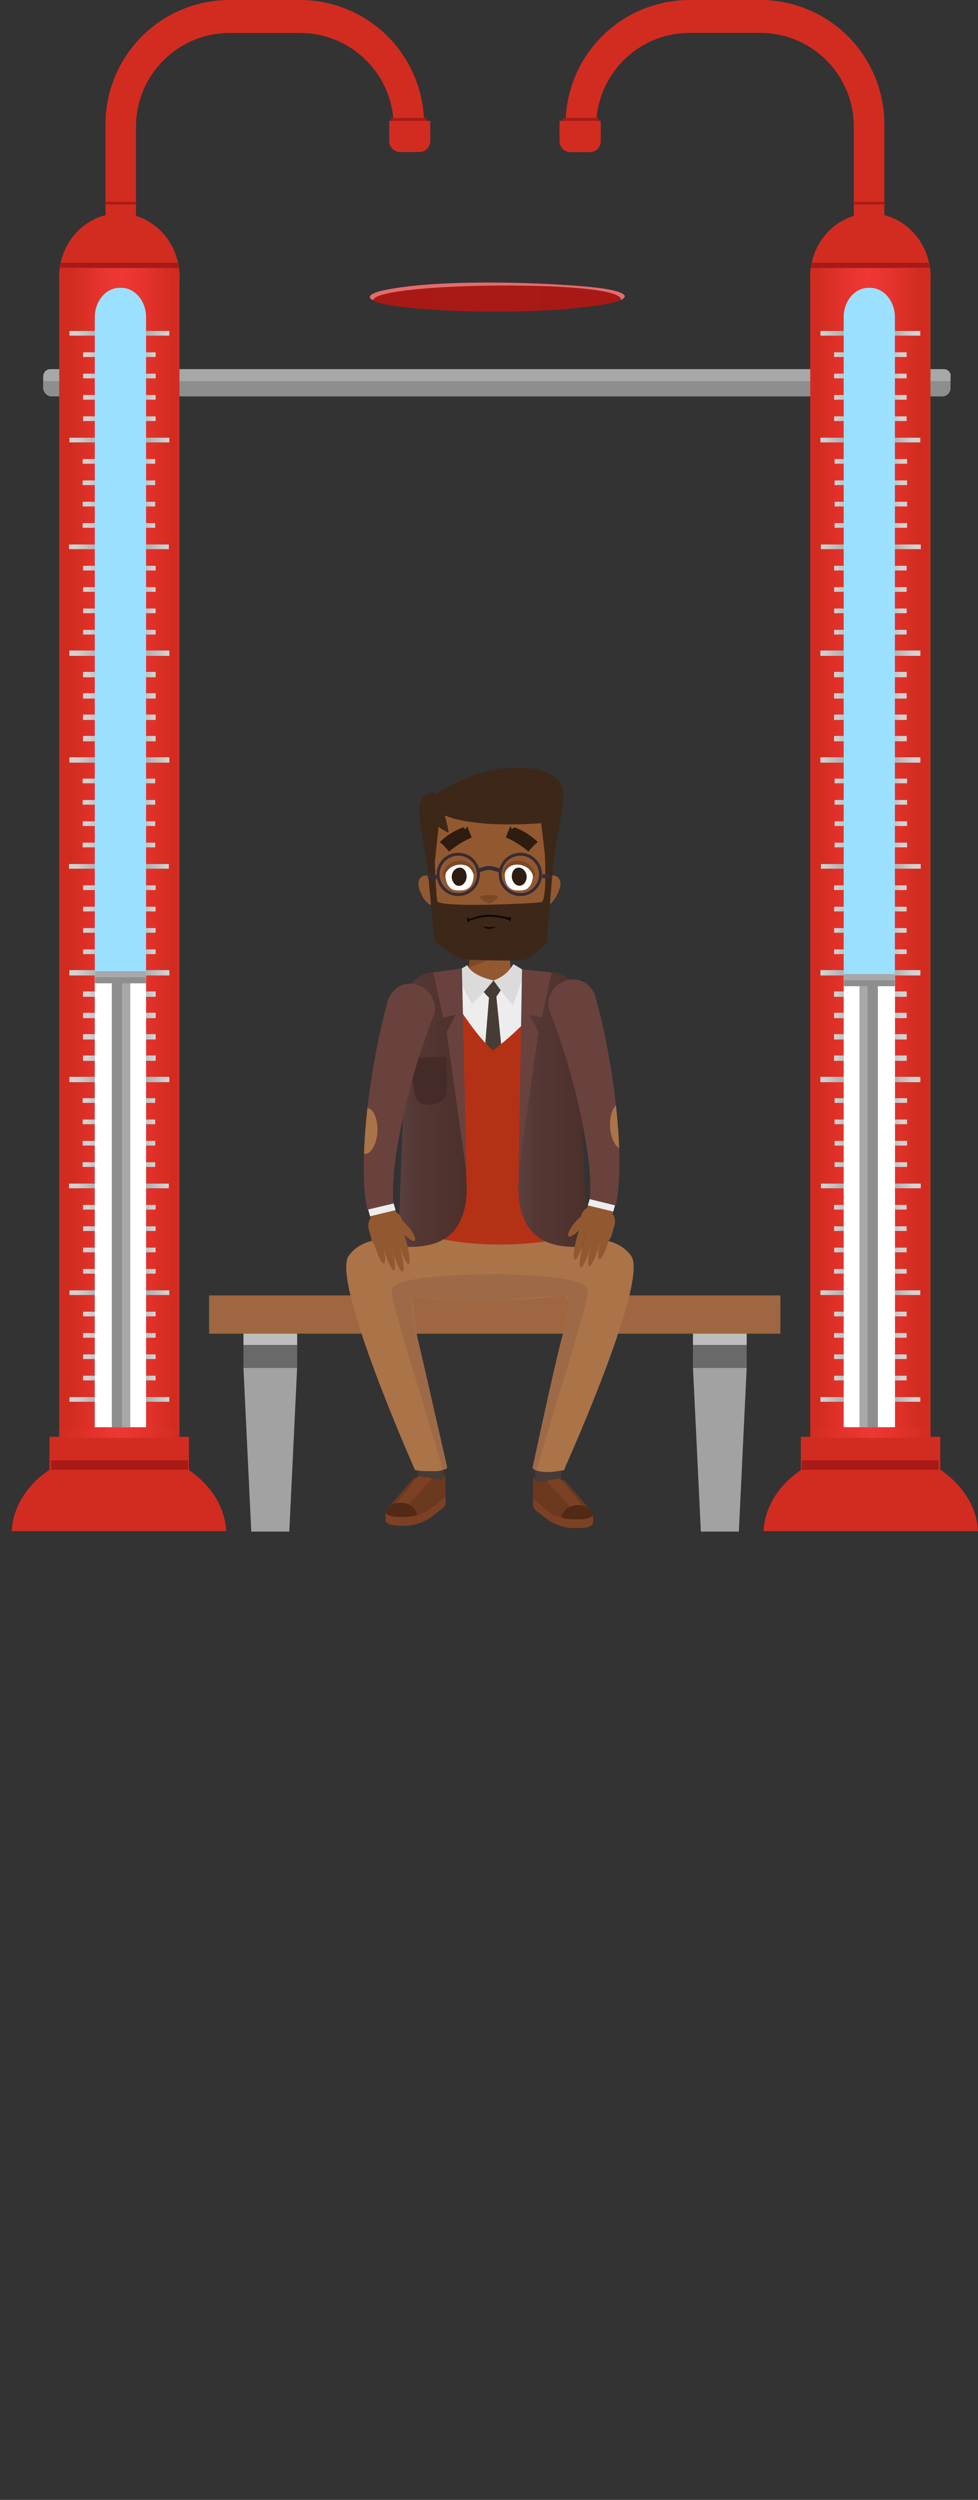 <svg xmlns="http://www.w3.org/2000/svg" xmlns:xlink="http://www.w3.org/1999/xlink" viewBox="0 0 332.11 848.17"><rect x="0" y="0" width="332.11" height="848.17" fill="#333333" stroke="none"/><defs><clipPath id="a"><path d="M210.87,101.44v.06c-.1.36-1.77.89-2.14,1a38.89,38.89,0,0,1-5.63,1.11c-28.22,4.14-71.94,1.48-76.12-1.62l-.16-.18c.87-4.83,52.68-6.34,74.28-3.51C206.71,99,210.37,100,210.87,101.44Z" style="fill:#a81a16"/></clipPath><linearGradient id="b" x1="-182.75" y1="288.95" x2="-148.36" y2="288.95" gradientTransform="matrix(1, 0, 0, -1, 460.49, 577.9)" gradientUnits="userSpaceOnUse"><stop offset="0.01" stop-color="#d22c20"/><stop offset="0.31" stop-color="#e7342e"/><stop offset="0.51" stop-color="#ef3733"/><stop offset="0.72" stop-color="#e6332d"/><stop offset="1" stop-color="#d22c20"/></linearGradient><linearGradient id="c" x1="311.62" y1="329.93" x2="278.86" y2="329.93" gradientUnits="userSpaceOnUse"><stop offset="0.05" stop-color="#d3d2d2"/><stop offset="0.37" stop-color="#9a9a9c"/><stop offset="0.64" stop-color="#9a9a9c"/><stop offset="1" stop-color="#d1d6d5"/></linearGradient><linearGradient id="d" x1="307.23" y1="337.17" x2="283.44" y2="337.17" xlink:href="#c"/><linearGradient id="e" x1="307.23" y1="344.42" x2="283.44" y2="344.42" xlink:href="#c"/><linearGradient id="f" x1="307.23" y1="351.66" x2="283.44" y2="351.66" xlink:href="#c"/><linearGradient id="g" x1="307.23" y1="358.9" x2="283.44" y2="358.9" xlink:href="#c"/><linearGradient id="h" x1="311.62" y1="366.15" x2="278.86" y2="366.15" xlink:href="#c"/><linearGradient id="i" x1="307.38" y1="373.39" x2="283.59" y2="373.39" xlink:href="#c"/><linearGradient id="j" x1="307.38" y1="380.63" x2="283.59" y2="380.63" xlink:href="#c"/><linearGradient id="k" x1="307.38" y1="387.88" x2="283.59" y2="387.88" xlink:href="#c"/><linearGradient id="l" x1="307.38" y1="395.12" x2="283.59" y2="395.12" xlink:href="#c"/><linearGradient id="m" x1="311.78" y1="402.37" x2="279.01" y2="402.37" xlink:href="#c"/><linearGradient id="n" x1="307.23" y1="409.61" x2="283.44" y2="409.61" xlink:href="#c"/><linearGradient id="o" x1="307.23" y1="416.85" x2="283.44" y2="416.85" xlink:href="#c"/><linearGradient id="p" x1="307.23" y1="424.1" x2="283.44" y2="424.1" xlink:href="#c"/><linearGradient id="q" x1="307.23" y1="431.34" x2="283.44" y2="431.34" xlink:href="#c"/><linearGradient id="r" x1="311.62" y1="438.58" x2="278.86" y2="438.58" xlink:href="#c"/><linearGradient id="s" x1="307.23" y1="445.83" x2="283.44" y2="445.83" xlink:href="#c"/><linearGradient id="t" x1="307.23" y1="453.07" x2="283.44" y2="453.07" xlink:href="#c"/><linearGradient id="u" x1="307.23" y1="460.31" x2="283.44" y2="460.31" xlink:href="#c"/><linearGradient id="v" x1="307.23" y1="467.56" x2="283.44" y2="467.56" xlink:href="#c"/><linearGradient id="w" x1="311.62" y1="474.8" x2="278.86" y2="474.8" xlink:href="#c"/><linearGradient id="x" x1="311.62" y1="221.51" x2="278.86" y2="221.51" xlink:href="#c"/><linearGradient id="y" x1="307.23" y1="228.75" x2="283.44" y2="228.75" xlink:href="#c"/><linearGradient id="z" x1="307.23" y1="235.99" x2="283.44" y2="235.99" xlink:href="#c"/><linearGradient id="aa" x1="307.23" y1="243.24" x2="283.44" y2="243.24" xlink:href="#c"/><linearGradient id="ab" x1="307.23" y1="250.48" x2="283.44" y2="250.48" xlink:href="#c"/><linearGradient id="ac" x1="311.62" y1="257.73" x2="278.86" y2="257.73" xlink:href="#c"/><linearGradient id="ad" x1="307.38" y1="264.97" x2="283.59" y2="264.97" xlink:href="#c"/><linearGradient id="ae" x1="307.38" y1="272.21" x2="283.59" y2="272.21" xlink:href="#c"/><linearGradient id="af" x1="307.38" y1="279.46" x2="283.59" y2="279.46" xlink:href="#c"/><linearGradient id="ag" x1="307.38" y1="286.7" x2="283.59" y2="286.7" xlink:href="#c"/><linearGradient id="ah" x1="311.78" y1="293.94" x2="279.01" y2="293.94" xlink:href="#c"/><linearGradient id="ai" x1="307.23" y1="301.19" x2="283.44" y2="301.19" xlink:href="#c"/><linearGradient id="aj" x1="307.23" y1="308.43" x2="283.44" y2="308.43" xlink:href="#c"/><linearGradient id="ak" x1="307.23" y1="315.67" x2="283.44" y2="315.67" xlink:href="#c"/><linearGradient id="al" x1="307.23" y1="322.92" x2="283.44" y2="322.92" xlink:href="#c"/><linearGradient id="am" x1="311.62" y1="330.16" x2="278.86" y2="330.16" xlink:href="#c"/><linearGradient id="an" x1="307.23" y1="337.4" x2="283.44" y2="337.4" xlink:href="#c"/><linearGradient id="ao" x1="307.23" y1="344.65" x2="283.44" y2="344.65" xlink:href="#c"/><linearGradient id="ap" x1="307.23" y1="351.89" x2="283.44" y2="351.89" xlink:href="#c"/><linearGradient id="aq" x1="307.23" y1="359.13" x2="283.44" y2="359.13" xlink:href="#c"/><linearGradient id="ar" x1="311.62" y1="366.38" x2="278.86" y2="366.38" xlink:href="#c"/><linearGradient id="as" x1="311.62" y1="113.09" x2="278.86" y2="113.09" xlink:href="#c"/><linearGradient id="at" x1="307.23" y1="120.33" x2="283.44" y2="120.33" xlink:href="#c"/><linearGradient id="au" x1="307.23" y1="127.57" x2="283.44" y2="127.57" xlink:href="#c"/><linearGradient id="av" x1="307.23" y1="134.82" x2="283.44" y2="134.82" xlink:href="#c"/><linearGradient id="aw" x1="307.23" y1="142.06" x2="283.44" y2="142.06" xlink:href="#c"/><linearGradient id="ax" x1="311.62" y1="149.3" x2="278.86" y2="149.3" xlink:href="#c"/><linearGradient id="ay" x1="307.38" y1="156.55" x2="283.59" y2="156.55" xlink:href="#c"/><linearGradient id="az" x1="307.38" y1="163.79" x2="283.59" y2="163.79" xlink:href="#c"/><linearGradient id="ba" x1="307.38" y1="171.03" x2="283.59" y2="171.03" xlink:href="#c"/><linearGradient id="bb" x1="307.38" y1="178.28" x2="283.59" y2="178.28" xlink:href="#c"/><linearGradient id="bc" x1="311.78" y1="185.52" x2="279.01" y2="185.52" xlink:href="#c"/><linearGradient id="bd" x1="307.23" y1="192.76" x2="283.44" y2="192.76" xlink:href="#c"/><linearGradient id="be" x1="307.23" y1="200.01" x2="283.44" y2="200.01" xlink:href="#c"/><linearGradient id="bf" x1="307.23" y1="207.25" x2="283.44" y2="207.25" xlink:href="#c"/><linearGradient id="bg" x1="307.23" y1="214.49" x2="283.44" y2="214.49" xlink:href="#c"/><linearGradient id="bh" x1="311.62" y1="221.74" x2="278.86" y2="221.74" xlink:href="#c"/><linearGradient id="bi" x1="307.23" y1="228.98" x2="283.44" y2="228.98" xlink:href="#c"/><linearGradient id="bj" x1="307.23" y1="236.23" x2="283.44" y2="236.23" xlink:href="#c"/><linearGradient id="bk" x1="307.23" y1="243.47" x2="283.44" y2="243.47" xlink:href="#c"/><linearGradient id="bl" x1="307.23" y1="250.71" x2="283.44" y2="250.71" xlink:href="#c"/><linearGradient id="bm" x1="311.62" y1="257.96" x2="278.86" y2="257.96" xlink:href="#c"/><clipPath id="bn"><rect x="286.53" y="112.37" width="17.37" height="371.86" style="fill:none"/></clipPath><linearGradient id="bo" x1="275.18" y1="486.08" x2="315.97" y2="486.08" gradientUnits="userSpaceOnUse"><stop offset="0.01" stop-color="#d22c20"/><stop offset="0.26" stop-color="#e2322b"/><stop offset="0.51" stop-color="#ef3733"/><stop offset="1" stop-color="#d22c20"/></linearGradient><linearGradient id="bp" x1="-368.75" y1="288.95" x2="-334.36" y2="288.95" gradientTransform="translate(392.71)" xlink:href="#b"/><linearGradient id="bq" x1="497.62" y1="329.93" x2="464.86" y2="329.93" gradientTransform="matrix(-1, 0, 0, 1, 522.09, 0)" xlink:href="#c"/><linearGradient id="br" x1="493.23" y1="337.17" x2="469.44" y2="337.17" gradientTransform="matrix(-1, 0, 0, 1, 522.09, 0)" xlink:href="#c"/><linearGradient id="bs" x1="493.23" y1="344.42" x2="469.44" y2="344.42" gradientTransform="matrix(-1, 0, 0, 1, 522.09, 0)" xlink:href="#c"/><linearGradient id="bt" x1="493.23" y1="351.66" x2="469.44" y2="351.66" gradientTransform="matrix(-1, 0, 0, 1, 522.09, 0)" xlink:href="#c"/><linearGradient id="bu" x1="493.23" y1="358.9" x2="469.44" y2="358.9" gradientTransform="matrix(-1, 0, 0, 1, 522.09, 0)" xlink:href="#c"/><linearGradient id="bv" x1="497.62" y1="366.15" x2="464.86" y2="366.15" gradientTransform="matrix(-1, 0, 0, 1, 522.09, 0)" xlink:href="#c"/><linearGradient id="bw" x1="493.38" y1="373.39" x2="469.59" y2="373.39" gradientTransform="matrix(-1, 0, 0, 1, 522.09, 0)" xlink:href="#c"/><linearGradient id="bx" x1="493.38" y1="380.63" x2="469.59" y2="380.63" gradientTransform="matrix(-1, 0, 0, 1, 522.09, 0)" xlink:href="#c"/><linearGradient id="by" x1="493.38" y1="387.88" x2="469.59" y2="387.88" gradientTransform="matrix(-1, 0, 0, 1, 522.09, 0)" xlink:href="#c"/><linearGradient id="bz" x1="493.38" y1="395.12" x2="469.59" y2="395.12" gradientTransform="matrix(-1, 0, 0, 1, 522.09, 0)" xlink:href="#c"/><linearGradient id="ca" x1="497.78" y1="402.37" x2="465.01" y2="402.37" gradientTransform="matrix(-1, 0, 0, 1, 522.09, 0)" xlink:href="#c"/><linearGradient id="cb" x1="493.23" y1="409.61" x2="469.44" y2="409.61" gradientTransform="matrix(-1, 0, 0, 1, 522.09, 0)" xlink:href="#c"/><linearGradient id="cc" x1="493.23" y1="416.85" x2="469.44" y2="416.85" gradientTransform="matrix(-1, 0, 0, 1, 522.09, 0)" xlink:href="#c"/><linearGradient id="cd" x1="493.23" y1="424.1" x2="469.44" y2="424.1" gradientTransform="matrix(-1, 0, 0, 1, 522.09, 0)" xlink:href="#c"/><linearGradient id="ce" x1="493.23" y1="431.34" x2="469.44" y2="431.34" gradientTransform="matrix(-1, 0, 0, 1, 522.09, 0)" xlink:href="#c"/><linearGradient id="cf" x1="497.62" y1="438.58" x2="464.86" y2="438.58" gradientTransform="matrix(-1, 0, 0, 1, 522.09, 0)" xlink:href="#c"/><linearGradient id="cg" x1="493.23" y1="445.83" x2="469.44" y2="445.83" gradientTransform="matrix(-1, 0, 0, 1, 522.09, 0)" xlink:href="#c"/><linearGradient id="ch" x1="493.23" y1="453.07" x2="469.44" y2="453.07" gradientTransform="matrix(-1, 0, 0, 1, 522.09, 0)" xlink:href="#c"/><linearGradient id="ci" x1="493.23" y1="460.31" x2="469.44" y2="460.31" gradientTransform="matrix(-1, 0, 0, 1, 522.09, 0)" xlink:href="#c"/><linearGradient id="cj" x1="493.23" y1="467.56" x2="469.44" y2="467.56" gradientTransform="matrix(-1, 0, 0, 1, 522.09, 0)" xlink:href="#c"/><linearGradient id="ck" x1="497.62" y1="474.8" x2="464.86" y2="474.8" gradientTransform="matrix(-1, 0, 0, 1, 522.09, 0)" xlink:href="#c"/><linearGradient id="cl" x1="497.62" y1="221.51" x2="464.86" y2="221.51" gradientTransform="matrix(-1, 0, 0, 1, 522.09, 0)" xlink:href="#c"/><linearGradient id="cm" x1="493.23" y1="228.75" x2="469.44" y2="228.75" gradientTransform="matrix(-1, 0, 0, 1, 522.09, 0)" xlink:href="#c"/><linearGradient id="cn" x1="493.23" y1="235.99" x2="469.44" y2="235.99" gradientTransform="matrix(-1, 0, 0, 1, 522.09, 0)" xlink:href="#c"/><linearGradient id="co" x1="493.23" y1="243.24" x2="469.44" y2="243.24" gradientTransform="matrix(-1, 0, 0, 1, 522.09, 0)" xlink:href="#c"/><linearGradient id="cp" x1="493.23" y1="250.48" x2="469.44" y2="250.48" gradientTransform="matrix(-1, 0, 0, 1, 522.09, 0)" xlink:href="#c"/><linearGradient id="cq" x1="497.62" y1="257.73" x2="464.86" y2="257.73" gradientTransform="matrix(-1, 0, 0, 1, 522.09, 0)" xlink:href="#c"/><linearGradient id="cr" x1="493.38" y1="264.97" x2="469.59" y2="264.97" gradientTransform="matrix(-1, 0, 0, 1, 522.09, 0)" xlink:href="#c"/><linearGradient id="cs" x1="493.38" y1="272.21" x2="469.59" y2="272.21" gradientTransform="matrix(-1, 0, 0, 1, 522.09, 0)" xlink:href="#c"/><linearGradient id="ct" x1="493.38" y1="279.46" x2="469.59" y2="279.46" gradientTransform="matrix(-1, 0, 0, 1, 522.09, 0)" xlink:href="#c"/><linearGradient id="cu" x1="493.38" y1="286.7" x2="469.59" y2="286.7" gradientTransform="matrix(-1, 0, 0, 1, 522.09, 0)" xlink:href="#c"/><linearGradient id="cv" x1="497.78" y1="293.94" x2="465.01" y2="293.94" gradientTransform="matrix(-1, 0, 0, 1, 522.09, 0)" xlink:href="#c"/><linearGradient id="cw" x1="493.23" y1="301.19" x2="469.44" y2="301.19" gradientTransform="matrix(-1, 0, 0, 1, 522.09, 0)" xlink:href="#c"/><linearGradient id="cx" x1="493.23" y1="308.43" x2="469.44" y2="308.43" gradientTransform="matrix(-1, 0, 0, 1, 522.09, 0)" xlink:href="#c"/><linearGradient id="cy" x1="493.23" y1="315.67" x2="469.44" y2="315.67" gradientTransform="matrix(-1, 0, 0, 1, 522.09, 0)" xlink:href="#c"/><linearGradient id="cz" x1="493.23" y1="322.92" x2="469.44" y2="322.92" gradientTransform="matrix(-1, 0, 0, 1, 522.09, 0)" xlink:href="#c"/><linearGradient id="da" x1="497.62" y1="330.16" x2="464.86" y2="330.16" gradientTransform="matrix(-1, 0, 0, 1, 522.09, 0)" xlink:href="#c"/><linearGradient id="db" x1="493.23" y1="337.4" x2="469.44" y2="337.4" gradientTransform="matrix(-1, 0, 0, 1, 522.09, 0)" xlink:href="#c"/><linearGradient id="dc" x1="493.23" y1="344.65" x2="469.44" y2="344.65" gradientTransform="matrix(-1, 0, 0, 1, 522.09, 0)" xlink:href="#c"/><linearGradient id="dd" x1="493.23" y1="351.89" x2="469.44" y2="351.89" gradientTransform="matrix(-1, 0, 0, 1, 522.09, 0)" xlink:href="#c"/><linearGradient id="de" x1="493.23" y1="359.13" x2="469.44" y2="359.13" gradientTransform="matrix(-1, 0, 0, 1, 522.09, 0)" xlink:href="#c"/><linearGradient id="df" x1="497.62" y1="366.38" x2="464.86" y2="366.38" gradientTransform="matrix(-1, 0, 0, 1, 522.09, 0)" xlink:href="#c"/><linearGradient id="dg" x1="497.62" y1="113.09" x2="464.86" y2="113.09" gradientTransform="matrix(-1, 0, 0, 1, 522.09, 0)" xlink:href="#c"/><linearGradient id="dh" x1="493.23" y1="120.33" x2="469.44" y2="120.33" gradientTransform="matrix(-1, 0, 0, 1, 522.09, 0)" xlink:href="#c"/><linearGradient id="di" x1="493.23" y1="127.57" x2="469.44" y2="127.57" gradientTransform="matrix(-1, 0, 0, 1, 522.09, 0)" xlink:href="#c"/><linearGradient id="dj" x1="493.23" y1="134.82" x2="469.44" y2="134.82" gradientTransform="matrix(-1, 0, 0, 1, 522.09, 0)" xlink:href="#c"/><linearGradient id="dk" x1="493.23" y1="142.06" x2="469.44" y2="142.06" gradientTransform="matrix(-1, 0, 0, 1, 522.09, 0)" xlink:href="#c"/><linearGradient id="dl" x1="497.62" y1="149.3" x2="464.86" y2="149.3" gradientTransform="matrix(-1, 0, 0, 1, 522.09, 0)" xlink:href="#c"/><linearGradient id="dm" x1="493.38" y1="156.55" x2="469.59" y2="156.55" gradientTransform="matrix(-1, 0, 0, 1, 522.09, 0)" xlink:href="#c"/><linearGradient id="dn" x1="493.38" y1="163.79" x2="469.59" y2="163.79" gradientTransform="matrix(-1, 0, 0, 1, 522.09, 0)" xlink:href="#c"/><linearGradient id="do" x1="493.38" y1="171.03" x2="469.59" y2="171.03" gradientTransform="matrix(-1, 0, 0, 1, 522.09, 0)" xlink:href="#c"/><linearGradient id="dp" x1="493.38" y1="178.28" x2="469.59" y2="178.28" gradientTransform="matrix(-1, 0, 0, 1, 522.09, 0)" xlink:href="#c"/><linearGradient id="dq" x1="497.78" y1="185.52" x2="465.01" y2="185.52" gradientTransform="matrix(-1, 0, 0, 1, 522.09, 0)" xlink:href="#c"/><linearGradient id="dr" x1="493.23" y1="192.76" x2="469.44" y2="192.76" gradientTransform="matrix(-1, 0, 0, 1, 522.09, 0)" xlink:href="#c"/><linearGradient id="ds" x1="493.23" y1="200.01" x2="469.44" y2="200.01" gradientTransform="matrix(-1, 0, 0, 1, 522.09, 0)" xlink:href="#c"/><linearGradient id="dt" x1="493.23" y1="207.25" x2="469.44" y2="207.25" gradientTransform="matrix(-1, 0, 0, 1, 522.09, 0)" xlink:href="#c"/><linearGradient id="du" x1="493.23" y1="214.49" x2="469.44" y2="214.49" gradientTransform="matrix(-1, 0, 0, 1, 522.09, 0)" xlink:href="#c"/><linearGradient id="dv" x1="497.62" y1="221.74" x2="464.86" y2="221.74" gradientTransform="matrix(-1, 0, 0, 1, 522.09, 0)" xlink:href="#c"/><linearGradient id="dw" x1="493.23" y1="228.98" x2="469.44" y2="228.98" gradientTransform="matrix(-1, 0, 0, 1, 522.09, 0)" xlink:href="#c"/><linearGradient id="dx" x1="493.23" y1="236.23" x2="469.44" y2="236.23" gradientTransform="matrix(-1, 0, 0, 1, 522.09, 0)" xlink:href="#c"/><linearGradient id="dy" x1="493.23" y1="243.47" x2="469.44" y2="243.47" gradientTransform="matrix(-1, 0, 0, 1, 522.09, 0)" xlink:href="#c"/><linearGradient id="dz" x1="493.23" y1="250.71" x2="469.44" y2="250.71" gradientTransform="matrix(-1, 0, 0, 1, 522.09, 0)" xlink:href="#c"/><linearGradient id="ea" x1="497.62" y1="257.96" x2="464.86" y2="257.96" gradientTransform="matrix(-1, 0, 0, 1, 522.09, 0)" xlink:href="#c"/><clipPath id="eb"><rect x="32.2" y="112.37" width="17.37" height="371.86" transform="translate(81.77 596.6) rotate(-180)" style="fill:none"/></clipPath><linearGradient id="ec" x1="461.18" y1="486.08" x2="501.97" y2="486.08" gradientTransform="matrix(1, 0, 0, -1, -441.06, 972.17)" xlink:href="#bo"/><linearGradient id="ed" x1="135.23" y1="376.49" x2="158.51" y2="376.49" gradientUnits="userSpaceOnUse"><stop offset="0" stop-color="#5b413f"/><stop offset="0.25" stop-color="#543734"/><stop offset="0.51" stop-color="#523430"/><stop offset="0.87" stop-color="#4d312d"/><stop offset="1" stop-color="#4a2f2b"/></linearGradient><linearGradient id="ee" x1="176.03" y1="376.49" x2="199.31" y2="376.49" xlink:href="#ed"/><clipPath id="ef"><path d="M133.68,408.31l-.2-.84c0-.14,0-.3,0-.45l0-.46c0-.3,0-.62,0-.94l0-.47v-1.46c0-.33,0-.66,0-1s0-.66,0-1l.06-1c.16-2.69.47-5.42.85-8.16s.85-5.47,1.38-8.2,1.09-5.45,1.73-8.16,1.31-5.42,2-8.1,1.5-5.36,2.31-8,1.69-5.28,2.6-7.88,1.88-5.17,2.89-7.71l-15.56-5.07c-.8,2.87-1.52,5.75-2.2,8.64s-1.27,5.77-1.83,8.66-1.06,5.79-1.51,8.69-.85,5.81-1.21,8.72-.64,5.84-.88,8.78-.41,5.88-.5,8.85-.1,6,0,9l.06,1.15c0,.38.06.77.09,1.16s0,.77.1,1.17l.13,1.18,0,.3,0,.3.09.61c.06.4.11.8.2,1.22l.12.63.06.31,0,.16,0,.16.32,1.32Z" style="fill:none"/></clipPath><clipPath id="eg"><path d="M200.23,406.83l.18-.82a3.14,3.14,0,0,0,0-.45l0-.45c0-.3,0-.62,0-.94l0-.48v-1.46c0-.32,0-.66,0-1s0-.66,0-1l-.06-1c-.16-2.7-.46-5.43-.85-8.16s-.85-5.47-1.37-8.2-1.1-5.46-1.74-8.17-1.3-5.41-2-8.1-1.5-5.36-2.32-8-1.68-5.28-2.59-7.88-1.88-5.17-2.9-7.71l15.56-5.07q1.2,4.32,2.2,8.64c.67,2.88,1.27,5.77,1.83,8.66s1.06,5.79,1.52,8.69.85,5.81,1.2,8.73.64,5.83.88,8.77.41,5.88.5,8.85.1,6-.05,9l-.06,1.15c0,.38-.06.78-.09,1.16s0,.77-.1,1.17L209.9,404l0,.29-.05.3-.08.61c-.06.4-.12.8-.2,1.23l-.12.62-.07.32,0,.15,0,.17L209,409Z" style="fill:none"/></clipPath></defs><title>man-4</title><g style="isolation:isolate"><polygon points="98.24 519.65 85.33 519.65 82.67 464.07 100.9 464.07 98.24 519.65" style="fill:#a2a2a2"/><rect x="82.67" y="448.64" width="18.24" height="7.71" style="fill:#bdbdbd"/><rect x="82.67" y="456.36" width="18.24" height="7.71" style="fill:#696969"/><polygon points="250.9 519.65 238 519.65 235.32 464.07 253.56 464.07 250.9 519.65" style="fill:#a2a2a2"/><rect x="235.32" y="448.64" width="18.24" height="7.71" style="fill:#bdbdbd"/><rect x="235.32" y="456.36" width="18.24" height="7.71" style="fill:#696969"/><rect x="71" y="439.51" width="194" height="12.99" style="fill:#9e6741"/><rect x="14.65" y="125.24" width="308.13" height="9.26" rx="2.8" ry="2.8" style="fill:#8e8e8e"/><path d="M322.73,129.32h-308v-2.06a2.37,2.37,0,0,1,2.59-2h303a2.28,2.28,0,0,1,2.51,2S322.67,129.28,322.73,129.32Z" style="fill:#a8a8a8"/><path d="M212.15,100.37l0,.17,0,.15a2.14,2.14,0,0,1-1.17,1l-.38.08,0-.09.24-.16v-.06c-2.55-6.55-71.5-5-82.21-1.06-1.67.69-1.61,1-1.84,1.39h0l-.39-.08a1.66,1.66,0,0,1-.84-.81v-.16c.24-1.22,3.23-1.89,4.37-2.17,21.58-4.7,66.51-2.21,76.11-.48C207.93,98.43,211.56,99.13,212.15,100.37Z" style="fill:#e26d6d"/><path d="M210.87,101.44v.06c-.1.36-1.77.89-2.14,1a38.89,38.89,0,0,1-5.63,1.11c-28.22,4.14-71.94,1.48-76.12-1.62l-.16-.18c.87-4.83,52.68-6.34,74.28-3.51C206.71,99,210.37,100,210.87,101.44Z" style="fill:#a81a16"/><g style="clip-path:url(#a)"><path d="M183.44,95.2v19.59l35.5-12.55S192,91.71,183.44,95.2Z" style="fill:#a81a16;opacity:0.3;mix-blend-mode:multiply"/><path d="M147.56,109.56l-1-16.3S123.7,95,123.5,100.63,147.56,109.56,147.56,109.56Z" style="fill:#a81a16;opacity:0.3;mix-blend-mode:multiply"/></g><path d="M258.24,0H234.07a42.15,42.15,0,0,0-42,42v.08h10.38a31.78,31.78,0,0,1,31.67-30.92h24.13a31.78,31.78,0,0,1,31.69,31.69V74.56c0,.1,0,.2,0,.3h10.37V42A42.15,42.15,0,0,0,258.24,0Z" style="fill:#d22c20"/><polygon points="192.47 42.43 191.71 48.03 194.25 50.43 200.81 49.6 202 44.51 201.39 40.74 201.55 39.96 192.99 39.96 192.47 42.43" style="fill:#d22c20"/><path d="M203.21,40h-3.08c0,.34-.06.67-.07,1h-5.72c0-.34,0-.68,0-1h-3.08c0,.34,0,.68,0,1H190v6.88a3.72,3.72,0,0,0,3.73,3.73h6.5A3.71,3.71,0,0,0,204,47.84V41h-.82C203.15,40.63,203.19,40.3,203.21,40Zm-2.32,4.56v3.33a.66.66,0,0,1-.66.66h-6.5a.69.69,0,0,1-.47-.19.66.66,0,0,1-.19-.46V44.05h7.82Z" style="fill:#d22c20"/><rect x="191.3" y="40.02" width="11.84" height="0.97" transform="translate(394.45 81.01) rotate(180)" style="fill:#a81a16"/><rect x="289.84" y="68.47" width="10.64" height="0.89" transform="translate(590.33 137.84) rotate(-180)" style="fill:#a81a16"/><rect x="275.15" y="92.76" width="40.83" height="400.07" transform="translate(591.13 585.59) rotate(-180)" style="fill:#d22c20"/><ellipse cx="295.56" cy="94.09" rx="20.46" ry="21.68" style="fill:#d22c20"/><polygon points="275.39 90.96 315.74 90.83 315.35 89.14 275.74 89.14 275.39 90.96" style="fill:#a81a16"/><rect x="277.75" y="90.95" width="34.39" height="395.99" transform="translate(589.88 577.9) rotate(-180)" style="fill:url(#b)"/><rect x="278.61" y="329.14" width="33.91" height="1.59" style="fill:url(#c)"/><rect x="283.26" y="336.38" width="24.62" height="1.59" style="fill:url(#d)"/><rect x="283.26" y="343.62" width="24.62" height="1.59" style="fill:url(#e)"/><rect x="283.26" y="350.87" width="24.62" height="1.59" style="fill:url(#f)"/><rect x="283.26" y="358.11" width="24.62" height="1.59" style="fill:url(#g)"/><rect x="278.61" y="365.35" width="33.91" height="1.59" style="fill:url(#h)"/><rect x="283.41" y="372.6" width="24.62" height="1.59" style="fill:url(#i)"/><rect x="283.41" y="379.84" width="24.62" height="1.59" style="fill:url(#j)"/><rect x="283.41" y="387.08" width="24.62" height="1.59" style="fill:url(#k)"/><rect x="283.41" y="394.33" width="24.62" height="1.59" style="fill:url(#l)"/><rect x="278.77" y="401.57" width="33.91" height="1.59" style="fill:url(#m)"/><rect x="283.26" y="408.81" width="24.62" height="1.59" style="fill:url(#n)"/><rect x="283.26" y="416.06" width="24.62" height="1.59" style="fill:url(#o)"/><rect x="283.26" y="423.3" width="24.62" height="1.59" style="fill:url(#p)"/><rect x="283.26" y="430.54" width="24.62" height="1.59" style="fill:url(#q)"/><rect x="278.61" y="437.79" width="33.91" height="1.59" style="fill:url(#r)"/><rect x="283.26" y="445.03" width="24.62" height="1.59" style="fill:url(#s)"/><rect x="283.26" y="452.28" width="24.62" height="1.59" style="fill:url(#t)"/><rect x="283.26" y="459.52" width="24.62" height="1.59" style="fill:url(#u)"/><rect x="283.26" y="466.76" width="24.62" height="1.59" style="fill:url(#v)"/><rect x="278.61" y="474.01" width="33.91" height="1.59" style="fill:url(#w)"/><rect x="278.61" y="220.71" width="33.91" height="1.59" style="fill:url(#x)"/><rect x="283.26" y="227.96" width="24.62" height="1.59" style="fill:url(#y)"/><rect x="283.26" y="235.2" width="24.62" height="1.59" style="fill:url(#z)"/><rect x="283.26" y="242.44" width="24.62" height="1.59" style="fill:url(#aa)"/><rect x="283.26" y="249.69" width="24.62" height="1.59" style="fill:url(#ab)"/><rect x="278.61" y="256.93" width="33.91" height="1.59" style="fill:url(#ac)"/><rect x="283.41" y="264.17" width="24.62" height="1.59" style="fill:url(#ad)"/><rect x="283.41" y="271.42" width="24.62" height="1.59" style="fill:url(#ae)"/><rect x="283.41" y="278.66" width="24.62" height="1.59" style="fill:url(#af)"/><rect x="283.41" y="285.9" width="24.62" height="1.59" style="fill:url(#ag)"/><rect x="278.77" y="293.15" width="33.91" height="1.59" style="fill:url(#ah)"/><rect x="283.26" y="300.39" width="24.62" height="1.59" style="fill:url(#ai)"/><rect x="283.26" y="307.64" width="24.62" height="1.59" style="fill:url(#aj)"/><rect x="283.26" y="314.88" width="24.62" height="1.59" style="fill:url(#ak)"/><rect x="283.26" y="322.12" width="24.62" height="1.59" style="fill:url(#al)"/><rect x="278.61" y="329.37" width="33.91" height="1.59" style="fill:url(#am)"/><rect x="283.26" y="336.61" width="24.62" height="1.59" style="fill:url(#an)"/><rect x="283.26" y="343.85" width="24.62" height="1.59" style="fill:url(#ao)"/><rect x="283.26" y="351.1" width="24.62" height="1.59" style="fill:url(#ap)"/><rect x="283.26" y="358.34" width="24.62" height="1.59" style="fill:url(#aq)"/><rect x="278.61" y="365.58" width="33.91" height="1.59" style="fill:url(#ar)"/><rect x="278.61" y="112.29" width="33.91" height="1.59" style="fill:url(#as)"/><rect x="283.26" y="119.53" width="24.62" height="1.59" style="fill:url(#at)"/><rect x="283.26" y="126.78" width="24.62" height="1.59" style="fill:url(#au)"/><rect x="283.26" y="134.02" width="24.62" height="1.59" style="fill:url(#av)"/><rect x="283.26" y="141.26" width="24.62" height="1.59" style="fill:url(#aw)"/><rect x="278.61" y="148.51" width="33.91" height="1.59" style="fill:url(#ax)"/><rect x="283.41" y="155.75" width="24.62" height="1.59" style="fill:url(#ay)"/><rect x="283.41" y="163" width="24.62" height="1.59" style="fill:url(#az)"/><rect x="283.41" y="170.24" width="24.62" height="1.59" style="fill:url(#ba)"/><rect x="283.41" y="177.48" width="24.62" height="1.59" style="fill:url(#bb)"/><rect x="278.77" y="184.73" width="33.91" height="1.59" style="fill:url(#bc)"/><rect x="283.26" y="191.97" width="24.62" height="1.59" style="fill:url(#bd)"/><rect x="283.26" y="199.21" width="24.62" height="1.59" style="fill:url(#be)"/><rect x="283.26" y="206.46" width="24.62" height="1.59" style="fill:url(#bf)"/><rect x="283.26" y="213.7" width="24.62" height="1.59" style="fill:url(#bg)"/><rect x="278.61" y="220.94" width="33.91" height="1.59" style="fill:url(#bh)"/><rect x="283.26" y="228.19" width="24.62" height="1.59" style="fill:url(#bi)"/><rect x="283.26" y="235.43" width="24.62" height="1.59" style="fill:url(#bj)"/><rect x="283.26" y="242.67" width="24.62" height="1.59" style="fill:url(#bk)"/><rect x="283.26" y="249.92" width="24.62" height="1.59" style="fill:url(#bl)"/><rect x="278.61" y="257.16" width="33.91" height="1.59" style="fill:url(#bm)"/><path d="M303.89,484.22V107.58c0-5.46-3.79-9.92-8.42-9.92h-.56c-4.63,0-8.41,4.46-8.41,9.92l0,376.64Z" style="fill:#9be0ff"/><g style="clip-path:url(#bn)"><rect x="286.45" y="330.99" width="17.57" height="370.41" style="fill:#fff"/><path d="M109.31,515.94H480.68a0,0,0,0,1,0,0v6.22a0,0,0,0,1,0,0H109.31a0,0,0,0,1,0,0v-6.24A0,0,0,0,1,109.31,515.94Z" transform="translate(-224.05 814.06) rotate(-90)" style="fill:#8e8e8e"/><path d="M294.63,333.38V704.64h-1.39c-.76,0-1.38-1.4-1.38-3.12V336.38c0-1.72,0-3,0-3Z" style="fill:#a8a8a8"/><rect x="286.51" y="330.5" width="17.39" height="2.07" style="fill:#a8a8a8"/><rect x="286.5" y="332.54" width="17.38" height="2.07" style="fill:#8e8e8e"/></g><rect x="271.93" y="487.48" width="47.36" height="11.37" transform="translate(591.22 986.33) rotate(-180)" style="fill:#d22c20"/><path d="M259.3,519.5c.71-15.38,16.73-27.67,36.4-27.67s35.69,12.29,36.41,27.67Z" style="fill:#d22c20"/><rect x="272.19" y="495.46" width="46.57" height="3.19" transform="translate(590.95 994.12) rotate(-180)" style="fill:#a81a16"/><rect x="275.18" y="484.33" width="40.79" height="3.5" style="fill:url(#bo)"/><path d="M77.85,0H102a42.15,42.15,0,0,1,42,42v.08H133.68A31.79,31.79,0,0,0,102,11.19H77.87A31.79,31.79,0,0,0,46.18,42.88V74.56c0,.1,0,.2,0,.3H35.83V42A42.15,42.15,0,0,1,77.85,0Z" style="fill:#d22c20"/><polygon points="143.62 42.43 144.38 48.03 141.85 50.43 135.28 49.6 134.1 44.51 134.7 40.74 134.54 39.96 143.11 39.96 143.62 42.43" style="fill:#d22c20"/><path d="M133,41h-.82v6.87A3.72,3.72,0,0,0,135,51.48a3.63,3.63,0,0,0,.87.1h6.5a3.74,3.74,0,0,0,3.74-3.73V41h-1.28c0-.34,0-.68-.05-1H141.7c0,.34,0,.68.05,1H136c0-.34,0-.67-.07-1h-3.09C132.91,40.3,133,40.63,133,41Zm2.25,3.08H143v3.81a.66.66,0,0,1-.19.46.67.67,0,0,1-.47.19h-6.5a.65.65,0,0,1-.65-.66v-3.8Z" style="fill:#d22c20"/><rect x="132.95" y="40.02" width="11.84" height="0.97" style="fill:#a81a16"/><rect x="35.61" y="68.47" width="10.64" height="0.89" style="fill:#a81a16"/><rect x="20.11" y="92.76" width="40.83" height="400.07" style="fill:#d22c20"/><ellipse cx="40.53" cy="94.09" rx="20.46" ry="21.68" style="fill:#d22c20"/><polygon points="60.71 90.96 20.35 90.83 20.75 89.14 60.35 89.14 60.71 90.96" style="fill:#a81a16"/><rect x="23.96" y="90.95" width="34.39" height="395.99" style="fill:url(#bp)"/><rect x="23.58" y="329.14" width="33.91" height="1.59" style="fill:url(#bq)"/><rect x="28.22" y="336.38" width="24.62" height="1.59" style="fill:url(#br)"/><rect x="28.22" y="343.62" width="24.62" height="1.59" style="fill:url(#bs)"/><rect x="28.22" y="350.87" width="24.62" height="1.59" style="fill:url(#bt)"/><rect x="28.22" y="358.11" width="24.62" height="1.59" style="fill:url(#bu)"/><rect x="23.58" y="365.35" width="33.91" height="1.59" style="fill:url(#bv)"/><rect x="28.07" y="372.6" width="24.62" height="1.59" style="fill:url(#bw)"/><rect x="28.07" y="379.84" width="24.62" height="1.59" style="fill:url(#bx)"/><rect x="28.07" y="387.08" width="24.62" height="1.59" style="fill:url(#by)"/><rect x="28.07" y="394.33" width="24.62" height="1.59" style="fill:url(#bz)"/><rect x="23.42" y="401.57" width="33.91" height="1.59" style="fill:url(#ca)"/><rect x="28.22" y="408.81" width="24.62" height="1.59" style="fill:url(#cb)"/><rect x="28.22" y="416.06" width="24.62" height="1.59" style="fill:url(#cc)"/><rect x="28.22" y="423.3" width="24.62" height="1.59" style="fill:url(#cd)"/><rect x="28.22" y="430.54" width="24.62" height="1.59" style="fill:url(#ce)"/><rect x="23.58" y="437.79" width="33.91" height="1.59" style="fill:url(#cf)"/><rect x="28.22" y="445.03" width="24.62" height="1.59" style="fill:url(#cg)"/><rect x="28.22" y="452.28" width="24.62" height="1.59" style="fill:url(#ch)"/><rect x="28.22" y="459.52" width="24.62" height="1.59" style="fill:url(#ci)"/><rect x="28.22" y="466.76" width="24.62" height="1.59" style="fill:url(#cj)"/><rect x="23.58" y="474.01" width="33.91" height="1.59" style="fill:url(#ck)"/><rect x="23.58" y="220.71" width="33.91" height="1.59" style="fill:url(#cl)"/><rect x="28.22" y="227.96" width="24.62" height="1.59" style="fill:url(#cm)"/><rect x="28.22" y="235.2" width="24.62" height="1.59" style="fill:url(#cn)"/><rect x="28.22" y="242.44" width="24.62" height="1.59" style="fill:url(#co)"/><rect x="28.22" y="249.69" width="24.62" height="1.59" style="fill:url(#cp)"/><rect x="23.58" y="256.93" width="33.91" height="1.59" style="fill:url(#cq)"/><rect x="28.07" y="264.17" width="24.62" height="1.59" style="fill:url(#cr)"/><rect x="28.07" y="271.42" width="24.62" height="1.59" style="fill:url(#cs)"/><rect x="28.07" y="278.66" width="24.62" height="1.59" style="fill:url(#ct)"/><rect x="28.07" y="285.9" width="24.62" height="1.59" style="fill:url(#cu)"/><rect x="23.42" y="293.15" width="33.91" height="1.59" style="fill:url(#cv)"/><rect x="28.22" y="300.39" width="24.62" height="1.59" style="fill:url(#cw)"/><rect x="28.22" y="307.64" width="24.62" height="1.59" style="fill:url(#cx)"/><rect x="28.22" y="314.88" width="24.62" height="1.59" style="fill:url(#cy)"/><rect x="28.22" y="322.12" width="24.62" height="1.59" style="fill:url(#cz)"/><rect x="23.58" y="329.37" width="33.91" height="1.59" style="fill:url(#da)"/><rect x="28.22" y="336.61" width="24.62" height="1.59" style="fill:url(#db)"/><rect x="28.22" y="343.85" width="24.62" height="1.59" style="fill:url(#dc)"/><rect x="28.22" y="351.1" width="24.62" height="1.59" style="fill:url(#dd)"/><rect x="28.22" y="358.34" width="24.62" height="1.59" style="fill:url(#de)"/><rect x="23.58" y="365.58" width="33.91" height="1.59" style="fill:url(#df)"/><rect x="23.58" y="112.29" width="33.91" height="1.59" style="fill:url(#dg)"/><rect x="28.22" y="119.53" width="24.62" height="1.59" style="fill:url(#dh)"/><rect x="28.22" y="126.78" width="24.62" height="1.59" style="fill:url(#di)"/><rect x="28.22" y="134.02" width="24.62" height="1.59" style="fill:url(#dj)"/><rect x="28.22" y="141.26" width="24.62" height="1.59" style="fill:url(#dk)"/><rect x="23.58" y="148.51" width="33.91" height="1.59" style="fill:url(#dl)"/><rect x="28.07" y="155.75" width="24.62" height="1.59" style="fill:url(#dm)"/><rect x="28.07" y="163" width="24.62" height="1.59" style="fill:url(#dn)"/><rect x="28.07" y="170.24" width="24.62" height="1.59" style="fill:url(#do)"/><rect x="28.07" y="177.48" width="24.62" height="1.59" style="fill:url(#dp)"/><rect x="23.42" y="184.73" width="33.91" height="1.59" style="fill:url(#dq)"/><rect x="28.22" y="191.97" width="24.62" height="1.59" style="fill:url(#dr)"/><rect x="28.22" y="199.21" width="24.62" height="1.59" style="fill:url(#ds)"/><rect x="28.22" y="206.46" width="24.62" height="1.59" style="fill:url(#dt)"/><rect x="28.22" y="213.7" width="24.62" height="1.59" style="fill:url(#du)"/><rect x="23.58" y="220.94" width="33.91" height="1.59" style="fill:url(#dv)"/><rect x="28.22" y="228.19" width="24.62" height="1.59" style="fill:url(#dw)"/><rect x="28.22" y="235.43" width="24.62" height="1.59" style="fill:url(#dx)"/><rect x="28.22" y="242.67" width="24.62" height="1.59" style="fill:url(#dy)"/><rect x="28.22" y="249.92" width="24.62" height="1.59" style="fill:url(#dz)"/><rect x="23.58" y="257.16" width="33.91" height="1.59" style="fill:url(#ea)"/><path d="M32.2,484.22V107.58c0-5.46,3.79-9.92,8.42-9.92h.56c4.63,0,8.42,4.46,8.42,9.92l0,376.64Z" style="fill:#9be0ff"/><g style="clip-path:url(#eb)"><rect x="32.08" y="329.99" width="17.57" height="370.41" transform="translate(81.72 1030.39) rotate(-180)" style="fill:#fff"/><path d="M-144.6,514.94H226.78a0,0,0,0,1,0,0v6.22a0,0,0,0,1,0,0H-144.6a0,0,0,0,1,0,0v-6.24a0,0,0,0,1,0,0Z" transform="translate(-476.97 559.15) rotate(-90)" style="fill:#8e8e8e"/><path d="M41.46,332.38V703.64h1.39c.77,0,1.39-1.4,1.39-3.12V335.38c0-1.72,0-3,0-3Z" style="fill:#a8a8a8"/><rect x="32.2" y="329.5" width="17.39" height="2.07" transform="translate(81.79 661.07) rotate(-180)" style="fill:#a8a8a8"/><rect x="32.21" y="331.54" width="17.38" height="2.07" transform="translate(81.8 665.16) rotate(-180)" style="fill:#8e8e8e"/></g><rect x="16.8" y="487.48" width="47.36" height="11.37" style="fill:#d22c20"/><path d="M76.79,519.5c-.71-15.38-16.73-27.67-36.4-27.67S4.7,504.12,4,519.5Z" style="fill:#d22c20"/><rect x="17.33" y="495.46" width="46.57" height="3.19" style="fill:#a81a16"/><rect x="20.12" y="484.33" width="40.79" height="3.5" transform="translate(81.04 972.17) rotate(-180)" style="fill:url(#ec)"/><rect y="474.17" width="112.67" height="374" style="fill:none"/><path d="M189.94,340.84s-9.19,4.35-25.74,3.83S141,340.14,141,340.14c1.8-2.05,12.65-6.53,16.28-8l1.18-.46c.51-.17,1.84-12.71,1.84-12.71h12.16l1.32,12.86,1.18.47A77.9,77.9,0,0,1,189.94,340.84Z" style="fill:#925930"/><path d="M173,323.06c-4,1.71-9.71,3.45-13.71,5.23.54-3.77,1.12-9.3,1.12-9.3h12.17Z" style="fill:#7c4825"/><path d="M145.87,287.26c-.83,5.58.89,21.38,6.24,27.32s10.9,8,14.62,8.14,12.21-4.8,16.4-11.81c5.06-8.46,4.62-24.54,3.58-30.78s-11.59-12-21.68-10.39S148,273.3,145.87,287.26Z" style="fill:#925930"/><path d="M185.25,298.51a3.46,3.46,0,0,1,1.8-1.35,2.55,2.55,0,0,1,2.2.32,3,3,0,0,1,1.09,2.6,11.68,11.68,0,0,1-3.2,6.36,3.12,3.12,0,0,1-4,0Z" style="fill:#925930"/><path d="M147.18,298.51a3.44,3.44,0,0,0-1.81-1.35,2.56,2.56,0,0,0-2.2.32,3,3,0,0,0-1.08,2.6,8.25,8.25,0,0,0,.81,2.8,8.48,8.48,0,0,0,2.38,3.56,3.14,3.14,0,0,0,4,0Z" style="fill:#925930"/><path d="M157.65,293.37a3.94,3.94,0,0,1,3.08,2.57c.3.87,0,3.9-1.29,5.08a3.89,3.89,0,0,1-2,1c-1.32.16-3.32.25-4.39-.64a4.88,4.88,0,0,1-1.63-3.15,4.59,4.59,0,0,1,.21-2.8c.77-1.45,2.54-2,4.13-2.39Z" style="fill:#fff"/><path d="M154.13,299.61a3.42,3.42,0,0,1-.2-3.93,3,3,0,0,1,1.19-1.08,2.33,2.33,0,0,1,1.68-.13,2.52,2.52,0,0,1,1.52,1.94,3.5,3.5,0,0,1-1.06,3.62,2.1,2.1,0,0,1-3.13-.42Z" style="fill:#2e1c10"/><path d="M174.59,293.37a3.91,3.91,0,0,0-3.07,2.57c-.3.87,0,3.9,1.29,5.08a3.89,3.89,0,0,0,2,1c1.31.16,3.32.25,4.39-.64a5,5,0,0,0,1.63-3.15,4.59,4.59,0,0,0-.21-2.8c-.77-1.45-2.54-2-4.14-2.39Z" style="fill:#fff"/><path d="M178.12,299.61a3.4,3.4,0,0,0,.19-3.93,3,3,0,0,0-1.19-1.08,2.3,2.3,0,0,0-1.67-.13,2.52,2.52,0,0,0-1.52,1.94A3.48,3.48,0,0,0,175,300a2.28,2.28,0,0,0,1.71.49A2.33,2.33,0,0,0,178.12,299.61Z" style="fill:#2e1c10"/><path d="M151,297.29a5.05,5.05,0,0,1,3.31-3.55,5.66,5.66,0,0,1,4.11,0,4.39,4.39,0,0,1,2.22,2.54c.16.41.61.35.66.1a5,5,0,0,0-3.94-4.27A6.14,6.14,0,0,0,151,294.8a3.88,3.88,0,0,0-.64,1.91C150.31,297.42,150.87,297.67,151,297.29Z" style="fill:#7c4825"/><path d="M181.05,297.29a5.09,5.09,0,0,0-3.32-3.55,5.66,5.66,0,0,0-4.11,0,4.43,4.43,0,0,0-2.22,2.54c-.16.41-.6.35-.65.1a5,5,0,0,1,3.93-4.27,6.16,6.16,0,0,1,6.38,2.72,4,4,0,0,1,.64,1.91C181.69,297.42,181.14,297.67,181.05,297.29Z" style="fill:#7c4825"/><path d="M148.08,269.39s13.57-9.44,28.9-8.87,14.47,8.55,14.38,9.74c-.39,5.4-3.82,23.24-5,30.67l-2.59-21.65s-22,2-32.73-2.64c0,0,1.61,5.85,1.17,5.85a21.22,21.22,0,0,1-3.26-1.95l-2.22,20.39s-5.06-22.9-4.28-27.21S146,268.19,148.08,269.39Z" style="fill:#3d2718"/><path d="M157.35,280.69a22.49,22.49,0,0,0-8,5,24.88,24.88,0,0,1,3.15,3.26,29.53,29.53,0,0,1,7.7-4.8l-1.54-3.77-.57,1Z" style="fill:#2e1c10"/><path d="M174.65,280.68a22.48,22.48,0,0,1,7.95,5,24.88,24.88,0,0,0-3.16,3.25,29.41,29.41,0,0,0-7.69-4.83l1.56-3.76.57,1Z" style="fill:#2e1c10"/><path d="M145.05,293l2.43,26s7.34,6.43,9.74,6.52,18.65.83,21.22,0,7.26-5.6,7.26-6.06S188,291.51,188,291.51l-3-1.78s.89,15.94-1.22,16.37-34.82,2-35.28-.4-.86-13.32-.86-13.32Z" style="fill:#3d2718"/><path d="M169,304.05c-1-.53-3.4-.48-5.24-.18a1.7,1.7,0,0,0-.68.22c-.2.13-.13.38,0,.58a7.05,7.05,0,0,0,2.12,1.48,2.19,2.19,0,0,0,1,.29,2.36,2.36,0,0,0,1.36-.59C168.16,305.37,169.43,304.65,169,304.05Z" style="fill:#7c4825"/><path d="M168.57,314.34a13.15,13.15,0,0,1-4.6,0,3,3,0,0,0,2.27.76A4.18,4.18,0,0,0,168.57,314.34Z" style="fill:#0c0704"/><path d="M173,312.58l.26,0,.26-1.08a.66.66,0,0,0,0-.24.21.21,0,0,0-.14-.18c-.18-.07-.34.19-.51.24a1.25,1.25,0,0,1-.57-.07,41.82,41.82,0,0,0-4.91-.84,14.44,14.44,0,0,0-6.37.89,4.92,4.92,0,0,1-1.76.41c-.31,0-.48-.59-.62-.44,0,.79.1,1.85.36,1.62s.08-.06.16-.36a18.61,18.61,0,0,1,13.19-.53C172.62,312.06,173,312.22,173,312.58Z" style="fill:#0c0704"/><polygon points="141.94 495.68 141.88 503.51 150.58 503.51 150.86 495.16 141.94 495.68" style="fill:#473c35"/><path d="M151.3,503.51h0c0-2.13-.18-4-.51-2.72s-1.49,1.32-2.1,1.25a17.56,17.56,0,0,0-3.44-.31c-.48,0-2.2.77-2.81.57s-1.35-1.1-1.65-.9c-1.08.73-8.76,10.08-8.76,10.08l-.19.24h0l.53,2.95.49,2.71a7.55,7.55,0,0,0,1,.18l4.66-.7,2.72-1.47,10.06-5.48h0v-.07l0-6.33Z" style="fill:#6b391d"/><path d="M131.66,515.57v.33h0a1.45,1.45,0,0,1,0-.31Z" style="fill:#e2e2de"/><path d="M141.43,501.52s.41-.62.83-.57l3.65.42a.59.59,0,0,1,.3,1l-7.88,8.34a13.54,13.54,0,0,1-4.26,0Z" style="fill:#7c4124"/><path d="M141.59,514.64a1.23,1.23,0,0,1-.35.75c-.76.84-2.52,1.62-3.15,2.26h-3.24q-.54,0-1-.09a7.55,7.55,0,0,1-1-.18,3.78,3.78,0,0,1-1.31-.56c-.06-.09-.11-.18-.16-.27a4.19,4.19,0,0,1-.48-1.88v0a5.53,5.53,0,0,1,.16-1.31,4.7,4.7,0,0,1,.77-1.61h0l.19-.24a4.79,4.79,0,0,1,3-1.57,6.43,6.43,0,0,1,1-.08,6.31,6.31,0,0,1,2.55.51,4.71,4.71,0,0,1,3,3.8A4.19,4.19,0,0,1,141.59,514.64Z" style="fill:#512915"/><path d="M146.52,511.66a14.5,14.5,0,0,1-8.84,3h-2c-3.14,0-4.23-.74-4.6-1.34a5.53,5.53,0,0,0-.16,1.31v0h0v1.22h0a1.28,1.28,0,0,0,.35.67,1.8,1.8,0,0,0,.29.25,3.78,3.78,0,0,0,1.31.56,7.55,7.55,0,0,0,1,.18c.34,0,.75.07,1.16.09,1.09.05,2.19.06,2.19.06a15.82,15.82,0,0,0,9.68-3.3l3.5-2.71a2.34,2.34,0,0,0,.91-1.79v-2Z" style="fill:#7c4124"/><polygon points="190.72 496.66 190.46 504.49 181.77 504.13 181.83 495.77 190.72 496.66" style="fill:#473c35"/><path d="M181,504.31h0c0-2.13.18-4,.5-2.72s1.5,1.33,2.11,1.26a17.48,17.48,0,0,1,3.43-.32c.49,0,2.21.77,2.81.58s1.36-1.11,1.66-.91c1.08.74,8.76,10.09,8.76,10.09l.19.23h0l-.53,2.94-.49,2.72a9.63,9.63,0,0,1-1,.18l-4.66-.7-2.72-1.48L181,510.7h0v-.06l0-6.33Z" style="fill:#6b391d"/><path d="M200.64,516.36v.33h0a.74.74,0,0,0,0-.31Z" style="fill:#e2e2de"/><path d="M190.87,502.32s-.41-.62-.83-.58l-3.65.42a.59.59,0,0,0-.3,1l7.88,8.35a13.54,13.54,0,0,0,4.26,0Z" style="fill:#7c4124"/><path d="M190.71,515.43a1.18,1.18,0,0,0,.35.75c.76.85,2.52,1.62,3.15,2.26h3.23c.37,0,.7,0,1-.08a9.63,9.63,0,0,0,1-.18,4,4,0,0,0,1.31-.56,2.54,2.54,0,0,0,.16-.28,4.16,4.16,0,0,0,.48-1.88v0a5.66,5.66,0,0,0-.16-1.31,4.75,4.75,0,0,0-.77-1.6h0l-.19-.24a4.82,4.82,0,0,0-3-1.58,6.86,6.86,0,0,0-3.55.43,4.73,4.73,0,0,0-3,3.81A3.91,3.91,0,0,0,190.71,515.43Z" style="fill:#512915"/><path d="M185.78,512.45a14.22,14.22,0,0,0,5,2.49,14.82,14.82,0,0,0,3.88.52h2c3.14,0,4.23-.74,4.6-1.34a5.66,5.66,0,0,1,.16,1.31v0h0v1.22h0a1.3,1.3,0,0,1-.35.68,2.49,2.49,0,0,1-.29.25,4,4,0,0,1-1.31.56,9.63,9.63,0,0,1-1,.18l-1.16.08c-1.09,0-2.19.06-2.19.06a15.81,15.81,0,0,1-9.68-3.29l-3.5-2.72a2.34,2.34,0,0,1-.91-1.79v-2Z" style="fill:#7c4124"/><path d="M166.34,415.29l.31,20.23c0,.07-.14,5.76-.19,5.76-6.26.16-17.72,0-26.36-1.76a86,86,0,0,0,1.49,13.61c1.36,6.12,10.27,44.78,10.27,44.78h-.05c0,.41-.59.54-1.46.81a8.82,8.82,0,0,1-1.09.33,15,15,0,0,1-2.56.07c-.83,0-1.79.05-2.48,0a23.68,23.68,0,0,1-3.28-.33s-28.5-64.05-22.55-72.67c4-5.76,12.31-6.55,19.27-5.36.57.1-.49-5.49-.49-5.49h29.17Z" style="fill:#ab7348"/><path d="M166.52,432.37l-.13,9A147,147,0,0,1,140,439.46s-.1,7.74,1.39,13.11,10.43,45.34,10.43,45.34h-.05c0,.41-.61.54-1.49.81-3.41-13.63-17.63-56.3-17.23-61.05C133.66,432.13,166.52,432.37,166.52,432.37Z" style="fill:#9e6946"/><path d="M166.37,415.29v20.29s-.07,5.67,0,5.67c1.88-.15,6.25.39,25.71-1.79a16.61,16.61,0,0,1-.2,10.79c-2.11,5.83-11,47.66-11,47.66h0c0,.41.54.79,1.42,1.07a10.2,10.2,0,0,0,1.05.25,15.56,15.56,0,0,0,5,.06c1.66-.26,3.25-.45,3.24-.47l.43-1.26s28.28-62.79,22.33-71.41c-4-5.76-12.32-6.55-19.27-5.36-.58.1.48-5.49.48-5.49H166.37Z" style="fill:#ab7348"/><path d="M166.48,432.29l-.27,9.06c8.64-.1,4.21-.5,26.46-1.89,0,0,.1,7.74-1.39,13.11s-10.44,45.34-10.44,45.34h0c0,.41.54.79,1.42,1.07,3.41-13.64,17.71-56.56,17.31-61.31C199.05,432.13,166.48,432.29,166.48,432.29Z" style="fill:#9e6946"/><path d="M178.61,330.09h0c0,.09,0,1.29,0,2a3.15,3.15,0,0,1,0,.47c0,.27,0,.54,0,.8a15.08,15.08,0,0,1-.23,1.82,14.71,14.71,0,0,1-.62,2.26c-.06.14-.11.28-.16.42l-.05.1-.12.3-.06.13c0,.09-.08.18-.13.27a.61.61,0,0,1,0,.12c-.06.13-.12.25-.19.37s-.11.21-.16.31l-.15.27-.13.23-.1.17-.13.2,0,.05-.15.22c-.11.18-.23.36-.35.52s-.09.13-.13.19l-.13.17-.29.37-.12.15q-.53.64-1.08,1.23l-.22.22,0,0-.17.18c-.29.28-.58.55-.87.8l-.25.21a22.56,22.56,0,0,1-2,1.51l-.24.16c-.64.42-1.24.79-1.79,1.09l-.3.17-.29.15-.18.09c-.49.26-.91.45-1.22.58l-.37.16-.06,0-.13.05-.09,0,0,0-.43-.19-.23-.1-.07,0c-.45-.21-1.07-.51-1.78-.91l-.33-.19c-.37-.21-.76-.46-1.17-.72h0a23.34,23.34,0,0,1-2.35-1.75l-.21-.18c-.39-.33-.76-.68-1.13-1.05l-.33-.33-.14-.16c-.37-.39-.73-.81-1.07-1.24l-.21-.27c0-.06-.09-.12-.13-.19l-.29-.4c0-.08-.11-.15-.15-.23l-.13-.2c-.06-.09-.12-.17-.17-.26s-.1-.16-.14-.24l-.1-.17-.23-.4-.12-.23h0l-.1-.2-.09-.18-.13-.27-.12-.27,0-.12-.12-.3-.14-.36a14.85,14.85,0,0,1-.63-2.27,15.08,15.08,0,0,1-.23-1.82h0c0-.27,0-.53,0-.8V330.1h25.4Z" style="fill:#925930"/><path d="M177.72,337.41c-2.89,7.9-11.81,11.22-11.81,11.22s-8.92-3.32-11.81-11.21a50.34,50.34,0,0,0,23.62,0Z" style="fill:#925930"/><polygon points="196.23 418.9 139.82 417.71 152.14 329.92 167.69 333.23 184.05 329.92 196.23 418.9" style="fill:#ededed"/><path d="M166.53,332.63s-3.58,43.54-3.47,44.12,2.67,3.92,3.75,4.06c.66.09,4.52-3.08,4.93-4,.79-1.72-3.77-44.19-3.77-44.19Z" style="fill:#473c35"/><path d="M162.5,332.87s6.63-.62,9.24,0c0,0-3,6-4.62,6.6C167.12,339.47,162.59,335.71,162.5,332.87Z" style="fill:#473c35"/><path d="M158.73,327.47s.84,3.38,8.88,5.17a85.66,85.66,0,0,1-7.26,8s-4.76-7.72-4.72-11.4Z" style="fill:#dbdbdb"/><path d="M167.61,332.64a83.63,83.63,0,0,0,6.62,8.41s2.82-7.38,3.87-11.64c0,0-2.84-1.82-3.8-2.27A12.13,12.13,0,0,1,167.61,332.64Z" style="fill:#dbdbdb"/><path d="M149.38,331s9.15,17.47,18,25.43c0,0,15.83-11.66,19.17-21.74l2.5.57s1.81,76.94,1.94,85c0,0-20.35,4.48-41.57,0,0,0-3.2-84.17-3.4-87.82Z" style="fill:#b53116"/><path d="M155.2,329.9h-8a9,9,0,0,0-8.89,8.58l-3.09,84.23a.34.34,0,0,0,.34.35h2.29c6.36,0,20.65,0,20.65-20.25h0Z" style="fill:url(#ed)"/><path d="M179.14,329.9h8.18a9,9,0,0,1,8.89,8.58l3.1,84.23a.35.35,0,0,1-.35.35h-2.28c-6.37,0-20.65,0-20.65-20.25h0Z" style="fill:url(#ee)"/><path d="M139.91,358.89c-.09,1.69.12,11.56,1.72,14.32s9.43,1.85,10-2.38-.29-12.22-.29-12.22S143.63,358.63,139.91,358.89Z" style="fill:#442b28"/><polygon points="147.12 329.91 156.86 328.58 158.41 397.95 151.66 350.17 154.75 344.27 150.52 345.3 147.12 329.91" style="fill:#69423d"/><polygon points="187.38 329.91 177.27 328.86 176.08 397.95 182.83 350.17 179.75 344.27 183.98 345.3 187.38 329.91" style="fill:#69423d"/><polygon points="126.21 420.59 125.2 416.99 128.2 411.49 134.07 409.84 136.79 419.53 126.21 420.59" style="fill:#925930"/><path d="M130.66,420.1a4.41,4.41,0,1,1,3.06-5.44A4.42,4.42,0,0,1,130.66,420.1Z" style="fill:#925930"/><path d="M131.65,423.65a4.42,4.42,0,1,1,3.06-5.44A4.41,4.41,0,0,1,131.65,423.65Z" style="fill:#925930"/><path d="M133.45,419.32a4.41,4.41,0,1,1,3.06-5.44A4.41,4.41,0,0,1,133.45,419.32Z" style="fill:#925930"/><rect x="125.76" y="407.85" width="8.83" height="8.89" transform="translate(-106.84 50.69) rotate(-15.72)" style="fill:#925930"/><path d="M136.39,417.91c-1.86-2.17-2.9-4.35-2.31-4.85s2.58.86,4.44,3,2.89,4.35,2.31,4.85S138.24,420.08,136.39,417.91Z" style="fill:#925930"/><path d="M135.36,421.78c-1.14-4.08-1.5-7.58-.79-7.77s2.22,3,3.36,7.05,1.5,7.57.79,7.77S136.51,425.85,135.36,421.78Z" style="fill:#925930"/><path d="M133.09,423.56c-1.18-4.24-1.58-7.87-.87-8.07s2.25,3.11,3.44,7.35l.16.55c1.18,4.24,1.58,7.86.87,8.06s-2.25-3.1-3.44-7.34Z" style="fill:#925930"/><path d="M130.45,424c-1.15-4.07-1.5-7.57-.8-7.77s2.22,3,3.36,7.05,1.5,7.58.8,7.77S131.59,428.06,130.45,424Z" style="fill:#925930"/><path d="M127.27,422.52c-1-3.6-1.26-6.7-.55-6.9s2.11,2.58,3.12,6.18,1.25,6.71.55,6.91S128.28,426.12,127.27,422.52Z" style="fill:#925930"/><path d="M133.07,405.81c-.77.31.24,1.48.58,2.49s.66,2.28.66,2.28l-8.64,2.08-.93-3.3Z" style="fill:#ededed"/><path d="M133.68,408.31l-.2-.84c0-.14,0-.3,0-.45l0-.46c0-.3,0-.62,0-.94l0-.47v-1.46c0-.33,0-.66,0-1s0-.66,0-1l.06-1c.16-2.69.47-5.42.85-8.16s.85-5.47,1.38-8.2,1.09-5.45,1.73-8.16,1.31-5.42,2-8.1,1.5-5.36,2.31-8,1.69-5.28,2.6-7.88,1.88-5.17,2.89-7.71l-15.56-5.07c-.8,2.87-1.52,5.75-2.2,8.64s-1.27,5.77-1.83,8.66-1.06,5.79-1.51,8.69-.85,5.81-1.21,8.72-.64,5.84-.88,8.78-.41,5.88-.5,8.85-.1,6,0,9l.06,1.15c0,.38.06.77.09,1.16s0,.77.1,1.17l.13,1.18,0,.3,0,.3.09.61c.06.4.11.8.2,1.22l.12.63.06.31,0,.16,0,.16.32,1.32Z" style="fill:#69423d"/><path d="M142.19,334.27a7.82,7.82,0,0,0-6.26.25,8.15,8.15,0,0,0-2.55,2,8.38,8.38,0,0,0-2,6.27,8.18,8.18,0,0,0,.91,3.06,7.93,7.93,0,0,0,4.89,3.92,8.45,8.45,0,0,0,6.2-.67,8,8,0,0,0,2.39-1.88,7.82,7.82,0,0,0,1.89-5.77,8.35,8.35,0,0,0-.83-2.92A8.53,8.53,0,0,0,142.19,334.27Z" style="fill:#69423d"/><g style="clip-path:url(#ef)"><ellipse cx="124.2" cy="383.71" rx="7.81" ry="3.97" transform="translate(-265.12 489.02) rotate(-87.2)" style="fill:#ab7348"/></g><polygon points="207.69 419.13 208.69 415.53 205.69 410.03 199.82 408.38 197.1 418.08 207.69 419.13" style="fill:#925930"/><path d="M203.23,418.65a4.42,4.42,0,1,0-3.06-5.45A4.42,4.42,0,0,0,203.23,418.65Z" style="fill:#925930"/><path d="M202.24,422.19a4.41,4.41,0,1,0-3.06-5.44A4.42,4.42,0,0,0,202.24,422.19Z" style="fill:#925930"/><path d="M200.44,417.86a4.41,4.41,0,1,0-3.06-5.44A4.4,4.4,0,0,0,200.44,417.86Z" style="fill:#925930"/><rect x="199.28" y="406.42" width="8.89" height="8.83" transform="translate(-246.95 495.62) rotate(-74.28)" style="fill:#925930"/><path d="M197.51,416.45c1.85-2.16,2.89-4.35,2.31-4.85s-2.59.86-4.44,3-2.9,4.35-2.31,4.86S195.65,418.62,197.51,416.45Z" style="fill:#925930"/><path d="M198.53,420.32c1.14-4.08,1.5-7.57.79-7.77s-2.21,3-3.36,7.05-1.5,7.57-.79,7.77S197.39,424.4,198.53,420.32Z" style="fill:#925930"/><path d="M200.8,422.1c1.19-4.24,1.58-7.87.88-8.06s-2.26,3.1-3.45,7.34l-.15.55c-1.19,4.24-1.59,7.87-.88,8.07s2.26-3.11,3.44-7.35Z" style="fill:#925930"/><path d="M203.45,422.53c1.14-4.08,1.5-7.58.79-7.77s-2.22,3-3.36,7.05-1.5,7.57-.79,7.77S202.3,426.6,203.45,422.53Z" style="fill:#925930"/><path d="M206.62,421.07c1-3.6,1.26-6.71.56-6.91s-2.11,2.59-3.12,6.19-1.26,6.71-.56,6.9S205.61,424.67,206.62,421.07Z" style="fill:#925930"/><path d="M200.85,404.2c.76.31-.27,1.67-.6,2.69s-.64,2.08-.64,2.08l8.64,2.09.93-3.31Z" style="fill:#ededed"/><path d="M200.23,406.83l.18-.82a3.14,3.14,0,0,0,0-.45l0-.45c0-.3,0-.62,0-.94l0-.48v-1.46c0-.32,0-.66,0-1s0-.66,0-1l-.06-1c-.16-2.7-.46-5.43-.85-8.16s-.85-5.47-1.37-8.2-1.1-5.46-1.74-8.17-1.3-5.41-2-8.1-1.5-5.36-2.32-8-1.68-5.28-2.59-7.88-1.88-5.17-2.9-7.71l15.56-5.07q1.2,4.32,2.2,8.64c.67,2.88,1.27,5.77,1.83,8.66s1.06,5.79,1.52,8.69.85,5.81,1.2,8.73.64,5.83.88,8.77.41,5.88.5,8.85.1,6-.05,9l-.06,1.15c0,.38-.06.78-.09,1.16s0,.77-.1,1.17L209.9,404l0,.29-.05.3-.08.61c-.06.4-.12.8-.2,1.23l-.12.62-.07.32,0,.15,0,.17L209,409Z" style="fill:#69423d"/><path d="M191.71,332.81a7.84,7.84,0,0,1,6.25.25,8.46,8.46,0,0,1,2.56,1.95,8.46,8.46,0,0,1,2,6.27,8,8,0,0,1-.91,3.06,7.9,7.9,0,0,1-4.88,3.92,8.44,8.44,0,0,1-6.2-.66,8.08,8.08,0,0,1-2.4-1.89,7.65,7.65,0,0,1-1.53-2.7,7.48,7.48,0,0,1-.35-3.06,8.07,8.07,0,0,1,.82-2.92A8.57,8.57,0,0,1,191.71,332.81Z" style="fill:#69423d"/><g style="clip-path:url(#eg)"><ellipse cx="210" cy="382.12" rx="3.97" ry="7.81" transform="matrix(1, -0.05, 0.05, 1, -17.98, 10.45)" style="fill:#ab7348"/></g><path d="M169.67,296l-.18,0-2-.62a5.08,5.08,0,0,0-2.89,0l-2,.62a.61.61,0,0,1-.77-.46.67.67,0,0,1,.43-.83l2-.61a6.1,6.1,0,0,1,3.59,0l2,.61a.69.69,0,0,1,.43.83A.64.64,0,0,1,169.67,296Z" style="fill:#372b36"/><path d="M148.43,298.25h-2.52a.67.67,0,0,1,0-1.34h2.35A5.33,5.33,0,0,0,148.43,298.25Z" style="fill:#372b36"/><path d="M184.18,296.64h2.38a.67.67,0,1,1,0,1.34h-2.43Z" style="fill:#372b36"/><circle cx="155.61" cy="296.67" r="6.85" style="fill:none;stroke:#372b36;stroke-miterlimit:10"/><circle cx="176.7" cy="296.67" r="6.85" style="fill:none;stroke:#372b36;stroke-miterlimit:10"/></g></svg>